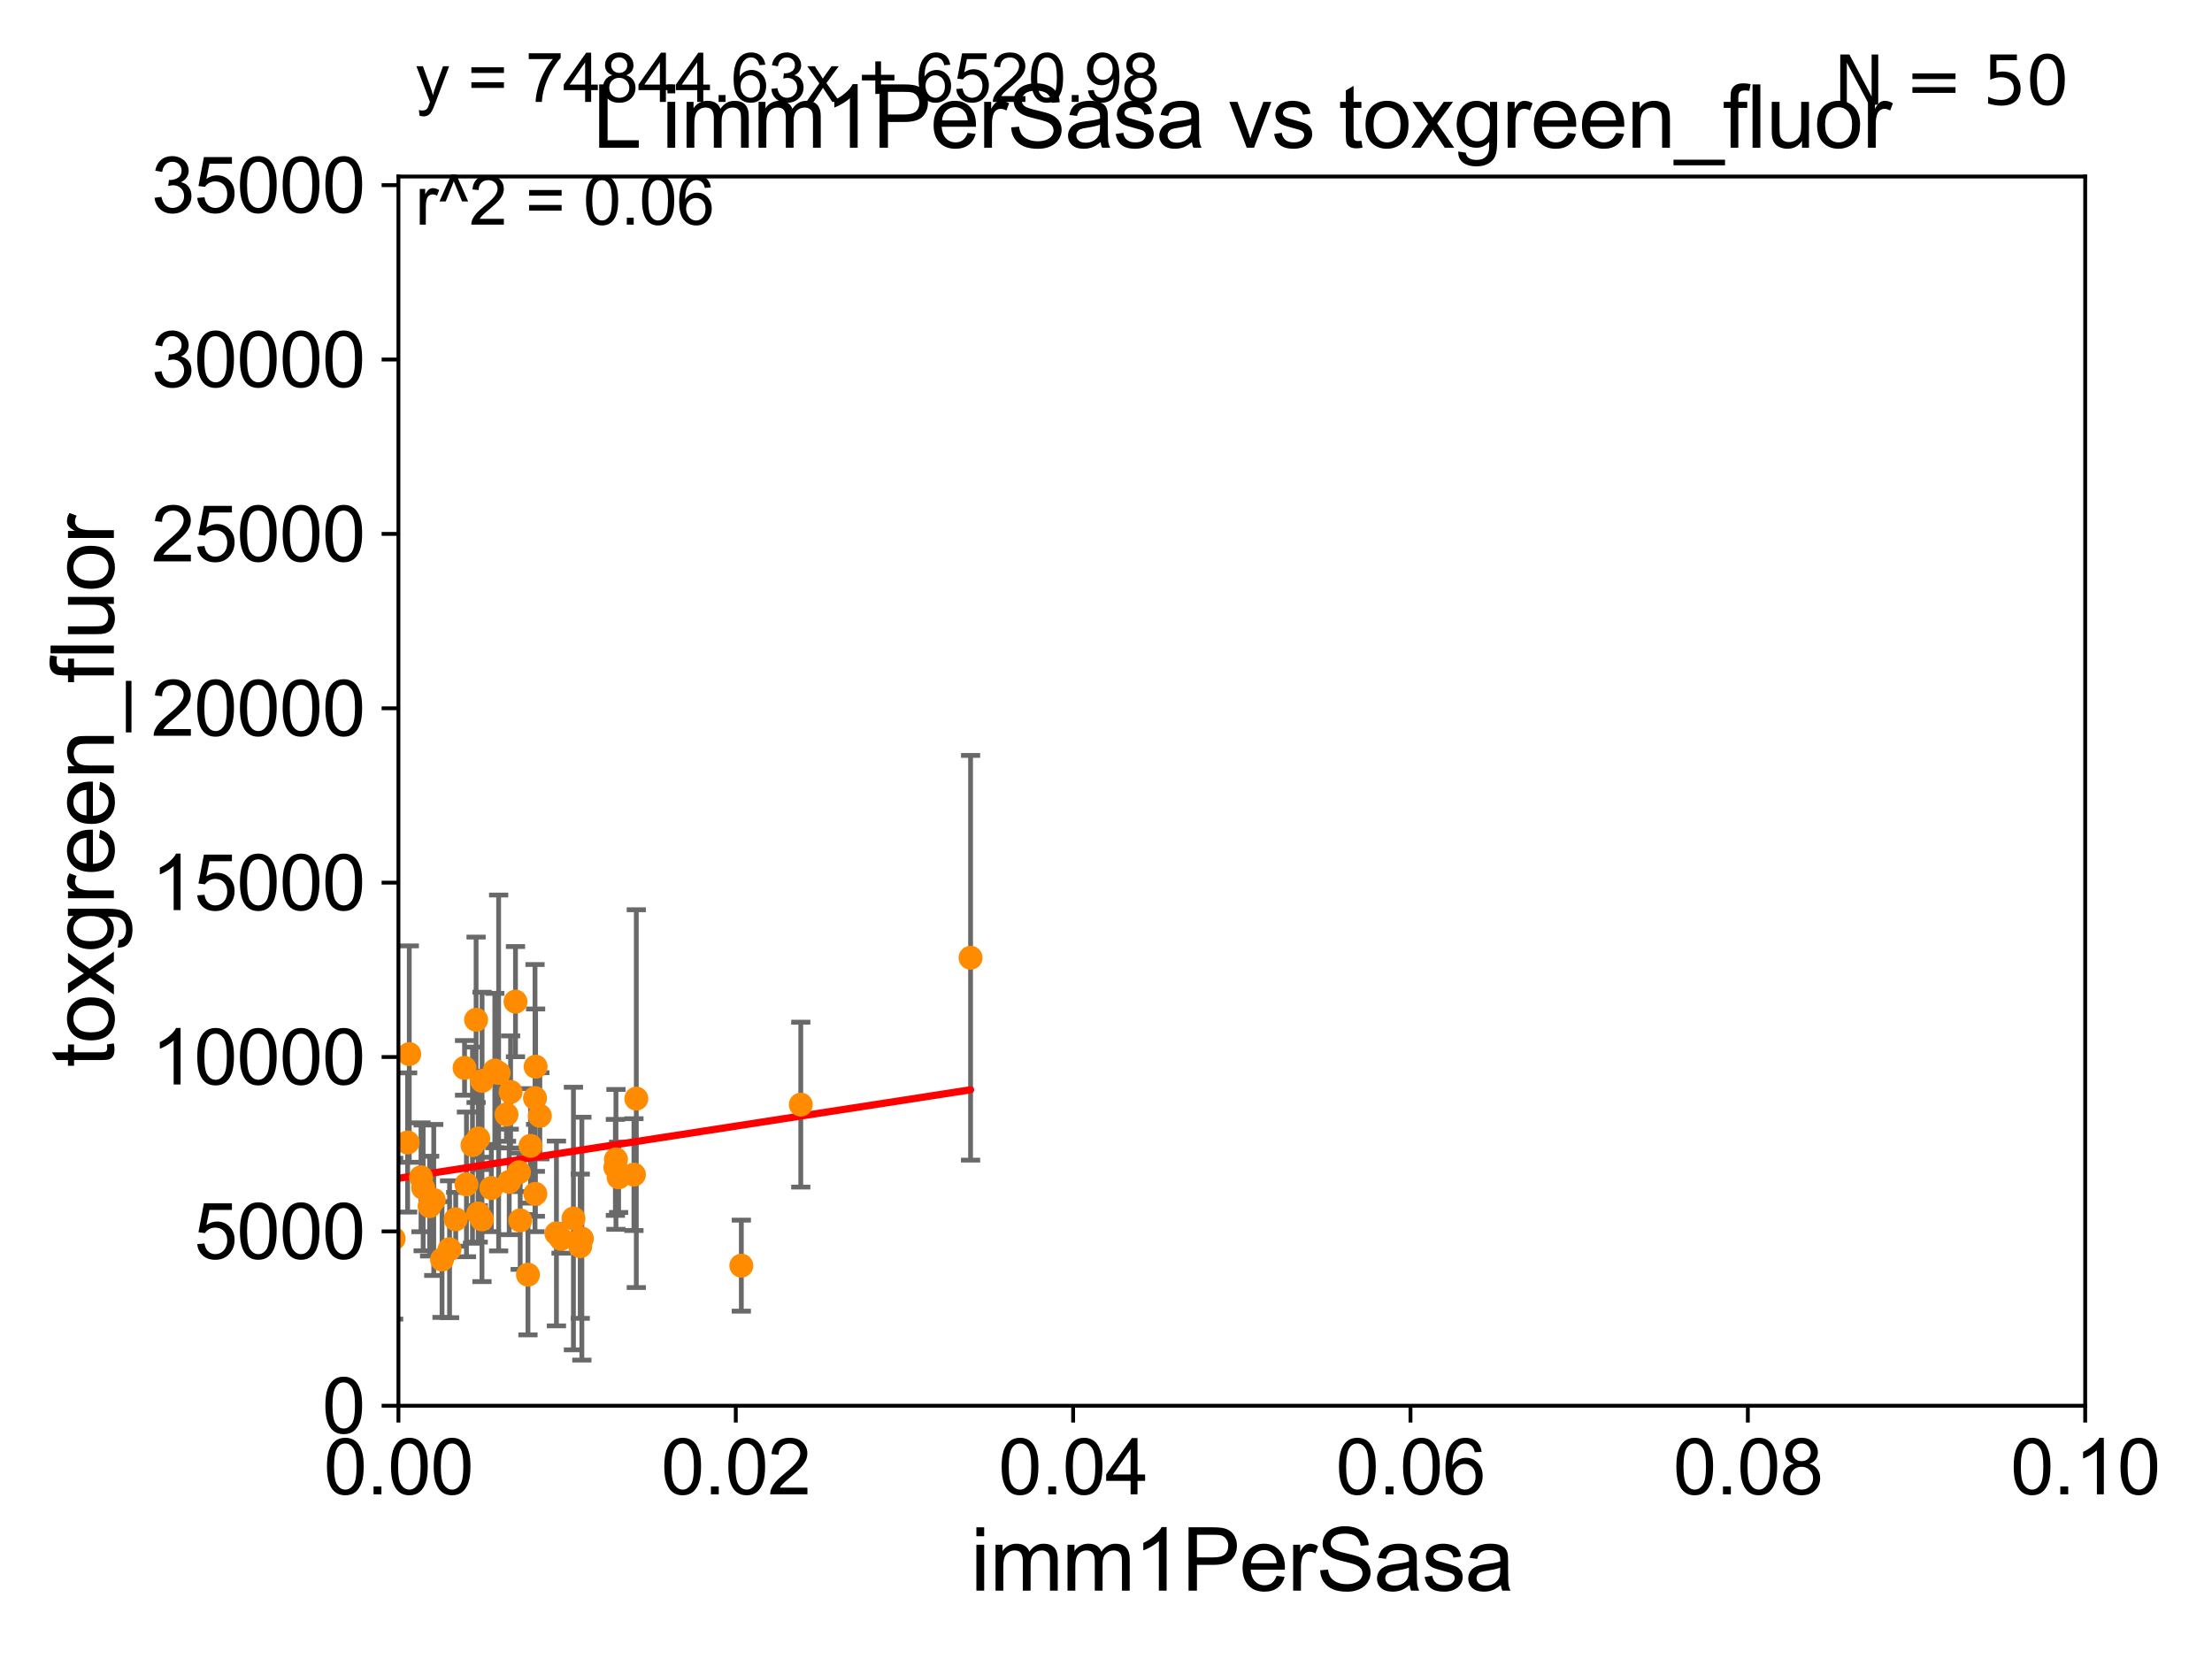 <?xml version="1.0" encoding="utf-8" standalone="no"?>
<!DOCTYPE svg PUBLIC "-//W3C//DTD SVG 1.1//EN"
  "http://www.w3.org/Graphics/SVG/1.1/DTD/svg11.dtd">
<svg xmlns:xlink="http://www.w3.org/1999/xlink" width="460.8pt" height="345.6pt" viewBox="0 0 460.8 345.6" xmlns="http://www.w3.org/2000/svg" version="1.1">
 <defs>
  <style type="text/css">*{stroke-linejoin: round; stroke-linecap: butt}</style>
 </defs>
 <g id="figure_1">
  <g id="patch_1">
   <path d="M 0 345.6 
L 460.8 345.6 
L 460.8 0 
L 0 0 
z
" style="fill: #ffffff"/>
  </g>
  <g id="axes_1">
   <g id="patch_2">
    <path d="M 83 292.84 
L 434.385 292.84 
L 434.385 36.775 
L 83 36.775 
z
" style="fill: #ffffff"/>
   </g>
   <g id="PathCollection_1">
    <defs>
     <path id="m9f32099f4f" d="M 0 1.118 
C 0.297 1.118 0.581 1 0.791 0.791 
C 1 0.581 1.118 0.297 1.118 0 
C 1.118 -0.297 1 -0.581 0.791 -0.791 
C 0.581 -1 0.297 -1.118 0 -1.118 
C -0.297 -1.118 -0.581 -1 -0.791 -0.791 
C -1 -0.581 -1.118 -0.297 -1.118 0 
C -1.118 0.297 -1 0.581 -0.791 0.791 
C -0.581 1 -0.297 1.118 0 1.118 
z
" style="stroke: #ff8c00"/>
    </defs>
    <g clip-path="url(#p715759385a)">
     <use xlink:href="#m9f32099f4f" x="93.652" y="260.235" style="fill: #ff8c00; stroke: #ff8c00"/>
     <use xlink:href="#m9f32099f4f" x="80.745" y="230.683" style="fill: #ff8c00; stroke: #ff8c00"/>
     <use xlink:href="#m9f32099f4f" x="166.817" y="230.111" style="fill: #ff8c00; stroke: #ff8c00"/>
     <use xlink:href="#m9f32099f4f" x="132.059" y="244.695" style="fill: #ff8c00; stroke: #ff8c00"/>
     <use xlink:href="#m9f32099f4f" x="100.404" y="254.027" style="fill: #ff8c00; stroke: #ff8c00"/>
     <use xlink:href="#m9f32099f4f" x="120.875" y="259.608" style="fill: #ff8c00; stroke: #ff8c00"/>
     <use xlink:href="#m9f32099f4f" x="154.431" y="263.658" style="fill: #ff8c00; stroke: #ff8c00"/>
     <use xlink:href="#m9f32099f4f" x="128.87" y="245.252" style="fill: #ff8c00; stroke: #ff8c00"/>
     <use xlink:href="#m9f32099f4f" x="110.517" y="238.707" style="fill: #ff8c00; stroke: #ff8c00"/>
     <use xlink:href="#m9f32099f4f" x="106.367" y="227.469" style="fill: #ff8c00; stroke: #ff8c00"/>
     <use xlink:href="#m9f32099f4f" x="119.458" y="253.843" style="fill: #ff8c00; stroke: #ff8c00"/>
     <use xlink:href="#m9f32099f4f" x="97.171" y="246.729" style="fill: #ff8c00; stroke: #ff8c00"/>
     <use xlink:href="#m9f32099f4f" x="202.188" y="199.519" style="fill: #ff8c00; stroke: #ff8c00"/>
     <use xlink:href="#m9f32099f4f" x="92.085" y="262.381" style="fill: #ff8c00; stroke: #ff8c00"/>
     <use xlink:href="#m9f32099f4f" x="96.776" y="222.462" style="fill: #ff8c00; stroke: #ff8c00"/>
     <use xlink:href="#m9f32099f4f" x="108.366" y="254.221" style="fill: #ff8c00; stroke: #ff8c00"/>
     <use xlink:href="#m9f32099f4f" x="116.881" y="258.081" style="fill: #ff8c00; stroke: #ff8c00"/>
     <use xlink:href="#m9f32099f4f" x="100.427" y="225.169" style="fill: #ff8c00; stroke: #ff8c00"/>
     <use xlink:href="#m9f32099f4f" x="102.349" y="247.494" style="fill: #ff8c00; stroke: #ff8c00"/>
     <use xlink:href="#m9f32099f4f" x="103.08" y="223.011" style="fill: #ff8c00; stroke: #ff8c00"/>
     <use xlink:href="#m9f32099f4f" x="111.453" y="228.754" style="fill: #ff8c00; stroke: #ff8c00"/>
     <use xlink:href="#m9f32099f4f" x="128.313" y="241.519" style="fill: #ff8c00; stroke: #ff8c00"/>
     <use xlink:href="#m9f32099f4f" x="108.108" y="244.201" style="fill: #ff8c00; stroke: #ff8c00"/>
     <use xlink:href="#m9f32099f4f" x="68.875" y="256.906" style="fill: #ff8c00; stroke: #ff8c00"/>
     <use xlink:href="#m9f32099f4f" x="99.181" y="212.437" style="fill: #ff8c00; stroke: #ff8c00"/>
     <use xlink:href="#m9f32099f4f" x="107.385" y="208.655" style="fill: #ff8c00; stroke: #ff8c00"/>
     <use xlink:href="#m9f32099f4f" x="111.576" y="222.208" style="fill: #ff8c00; stroke: #ff8c00"/>
     <use xlink:href="#m9f32099f4f" x="103.876" y="223.517" style="fill: #ff8c00; stroke: #ff8c00"/>
     <use xlink:href="#m9f32099f4f" x="111.524" y="248.698" style="fill: #ff8c00; stroke: #ff8c00"/>
     <use xlink:href="#m9f32099f4f" x="94.933" y="253.998" style="fill: #ff8c00; stroke: #ff8c00"/>
     <use xlink:href="#m9f32099f4f" x="84.916" y="238" style="fill: #ff8c00; stroke: #ff8c00"/>
     <use xlink:href="#m9f32099f4f" x="106.075" y="246.213" style="fill: #ff8c00; stroke: #ff8c00"/>
     <use xlink:href="#m9f32099f4f" x="115.915" y="256.952" style="fill: #ff8c00; stroke: #ff8c00"/>
     <use xlink:href="#m9f32099f4f" x="82.003" y="258.039" style="fill: #ff8c00; stroke: #ff8c00"/>
     <use xlink:href="#m9f32099f4f" x="90.358" y="249.974" style="fill: #ff8c00; stroke: #ff8c00"/>
     <use xlink:href="#m9f32099f4f" x="99.62" y="252.795" style="fill: #ff8c00; stroke: #ff8c00"/>
     <use xlink:href="#m9f32099f4f" x="85.257" y="219.585" style="fill: #ff8c00; stroke: #ff8c00"/>
     <use xlink:href="#m9f32099f4f" x="105.509" y="232.181" style="fill: #ff8c00; stroke: #ff8c00"/>
     <use xlink:href="#m9f32099f4f" x="128.195" y="243.186" style="fill: #ff8c00; stroke: #ff8c00"/>
     <use xlink:href="#m9f32099f4f" x="80.692" y="251.34" style="fill: #ff8c00; stroke: #ff8c00"/>
     <use xlink:href="#m9f32099f4f" x="109.986" y="265.544" style="fill: #ff8c00; stroke: #ff8c00"/>
     <use xlink:href="#m9f32099f4f" x="121.213" y="258.035" style="fill: #ff8c00; stroke: #ff8c00"/>
     <use xlink:href="#m9f32099f4f" x="88.151" y="247.463" style="fill: #ff8c00; stroke: #ff8c00"/>
     <use xlink:href="#m9f32099f4f" x="64.812" y="244.726" style="fill: #ff8c00; stroke: #ff8c00"/>
     <use xlink:href="#m9f32099f4f" x="112.458" y="232.438" style="fill: #ff8c00; stroke: #ff8c00"/>
     <use xlink:href="#m9f32099f4f" x="132.555" y="228.867" style="fill: #ff8c00; stroke: #ff8c00"/>
     <use xlink:href="#m9f32099f4f" x="89.5" y="251.259" style="fill: #ff8c00; stroke: #ff8c00"/>
     <use xlink:href="#m9f32099f4f" x="98.428" y="238.555" style="fill: #ff8c00; stroke: #ff8c00"/>
     <use xlink:href="#m9f32099f4f" x="87.704" y="245.247" style="fill: #ff8c00; stroke: #ff8c00"/>
     <use xlink:href="#m9f32099f4f" x="99.631" y="237.16" style="fill: #ff8c00; stroke: #ff8c00"/>
    </g>
   </g>
   <g id="matplotlib.axis_1">
    <g id="xtick_1">
     <g id="line2d_1">
      <defs>
       <path id="m5c10f89de5" d="M 0 0 
L 0 3.5 
" style="stroke: #000000; stroke-width: 0.8"/>
      </defs>
      <g>
       <use xlink:href="#m5c10f89de5" x="83" y="292.84" style="stroke: #000000; stroke-width: 0.8"/>
      </g>
     </g>
     <g id="text_1">
      <!-- 0.00 -->
      <g transform="translate(67.431 311.293)scale(0.16 -0.16)">
       <defs>
        <path id="ArialMT-30" d="M 266 2259 
Q 266 3072 433 3567 
Q 600 4063 929 4331 
Q 1259 4600 1759 4600 
Q 2128 4600 2406 4451 
Q 2684 4303 2865 4023 
Q 3047 3744 3150 3342 
Q 3253 2941 3253 2259 
Q 3253 1453 3087 958 
Q 2922 463 2592 192 
Q 2263 -78 1759 -78 
Q 1097 -78 719 397 
Q 266 969 266 2259 
z
M 844 2259 
Q 844 1131 1108 757 
Q 1372 384 1759 384 
Q 2147 384 2411 759 
Q 2675 1134 2675 2259 
Q 2675 3391 2411 3762 
Q 2147 4134 1753 4134 
Q 1366 4134 1134 3806 
Q 844 3388 844 2259 
z
" transform="scale(0.016)"/>
        <path id="ArialMT-2e" d="M 581 0 
L 581 641 
L 1222 641 
L 1222 0 
L 581 0 
z
" transform="scale(0.016)"/>
       </defs>
       <use xlink:href="#ArialMT-30"/>
       <use xlink:href="#ArialMT-2e" x="55.615"/>
       <use xlink:href="#ArialMT-30" x="83.398"/>
       <use xlink:href="#ArialMT-30" x="139.014"/>
      </g>
     </g>
    </g>
    <g id="xtick_2">
     <g id="line2d_2">
      <g>
       <use xlink:href="#m5c10f89de5" x="153.277" y="292.84" style="stroke: #000000; stroke-width: 0.8"/>
      </g>
     </g>
     <g id="text_2">
      <!-- 0.02 -->
      <g transform="translate(137.708 311.293)scale(0.16 -0.16)">
       <defs>
        <path id="ArialMT-32" d="M 3222 541 
L 3222 0 
L 194 0 
Q 188 203 259 391 
Q 375 700 629 1000 
Q 884 1300 1366 1694 
Q 2113 2306 2375 2664 
Q 2638 3022 2638 3341 
Q 2638 3675 2398 3904 
Q 2159 4134 1775 4134 
Q 1369 4134 1125 3890 
Q 881 3647 878 3216 
L 300 3275 
Q 359 3922 746 4261 
Q 1134 4600 1788 4600 
Q 2447 4600 2831 4234 
Q 3216 3869 3216 3328 
Q 3216 3053 3103 2787 
Q 2991 2522 2730 2228 
Q 2469 1934 1863 1422 
Q 1356 997 1212 845 
Q 1069 694 975 541 
L 3222 541 
z
" transform="scale(0.016)"/>
       </defs>
       <use xlink:href="#ArialMT-30"/>
       <use xlink:href="#ArialMT-2e" x="55.615"/>
       <use xlink:href="#ArialMT-30" x="83.398"/>
       <use xlink:href="#ArialMT-32" x="139.014"/>
      </g>
     </g>
    </g>
    <g id="xtick_3">
     <g id="line2d_3">
      <g>
       <use xlink:href="#m5c10f89de5" x="223.554" y="292.84" style="stroke: #000000; stroke-width: 0.8"/>
      </g>
     </g>
     <g id="text_3">
      <!-- 0.04 -->
      <g transform="translate(207.985 311.293)scale(0.16 -0.16)">
       <defs>
        <path id="ArialMT-34" d="M 2069 0 
L 2069 1097 
L 81 1097 
L 81 1613 
L 2172 4581 
L 2631 4581 
L 2631 1613 
L 3250 1613 
L 3250 1097 
L 2631 1097 
L 2631 0 
L 2069 0 
z
M 2069 1613 
L 2069 3678 
L 634 1613 
L 2069 1613 
z
" transform="scale(0.016)"/>
       </defs>
       <use xlink:href="#ArialMT-30"/>
       <use xlink:href="#ArialMT-2e" x="55.615"/>
       <use xlink:href="#ArialMT-30" x="83.398"/>
       <use xlink:href="#ArialMT-34" x="139.014"/>
      </g>
     </g>
    </g>
    <g id="xtick_4">
     <g id="line2d_4">
      <g>
       <use xlink:href="#m5c10f89de5" x="293.831" y="292.84" style="stroke: #000000; stroke-width: 0.8"/>
      </g>
     </g>
     <g id="text_4">
      <!-- 0.06 -->
      <g transform="translate(278.262 311.293)scale(0.16 -0.16)">
       <defs>
        <path id="ArialMT-36" d="M 3184 3459 
L 2625 3416 
Q 2550 3747 2413 3897 
Q 2184 4138 1850 4138 
Q 1581 4138 1378 3988 
Q 1113 3794 959 3422 
Q 806 3050 800 2363 
Q 1003 2672 1297 2822 
Q 1591 2972 1913 2972 
Q 2475 2972 2870 2558 
Q 3266 2144 3266 1488 
Q 3266 1056 3080 686 
Q 2894 316 2569 119 
Q 2244 -78 1831 -78 
Q 1128 -78 684 439 
Q 241 956 241 2144 
Q 241 3472 731 4075 
Q 1159 4600 1884 4600 
Q 2425 4600 2770 4297 
Q 3116 3994 3184 3459 
z
M 888 1484 
Q 888 1194 1011 928 
Q 1134 663 1356 523 
Q 1578 384 1822 384 
Q 2178 384 2434 671 
Q 2691 959 2691 1453 
Q 2691 1928 2437 2201 
Q 2184 2475 1800 2475 
Q 1419 2475 1153 2201 
Q 888 1928 888 1484 
z
" transform="scale(0.016)"/>
       </defs>
       <use xlink:href="#ArialMT-30"/>
       <use xlink:href="#ArialMT-2e" x="55.615"/>
       <use xlink:href="#ArialMT-30" x="83.398"/>
       <use xlink:href="#ArialMT-36" x="139.014"/>
      </g>
     </g>
    </g>
    <g id="xtick_5">
     <g id="line2d_5">
      <g>
       <use xlink:href="#m5c10f89de5" x="364.108" y="292.84" style="stroke: #000000; stroke-width: 0.8"/>
      </g>
     </g>
     <g id="text_5">
      <!-- 0.08 -->
      <g transform="translate(348.539 311.293)scale(0.16 -0.16)">
       <defs>
        <path id="ArialMT-38" d="M 1131 2484 
Q 781 2613 612 2850 
Q 444 3088 444 3419 
Q 444 3919 803 4259 
Q 1163 4600 1759 4600 
Q 2359 4600 2725 4251 
Q 3091 3903 3091 3403 
Q 3091 3084 2923 2848 
Q 2756 2613 2416 2484 
Q 2838 2347 3058 2040 
Q 3278 1734 3278 1309 
Q 3278 722 2862 322 
Q 2447 -78 1769 -78 
Q 1091 -78 675 323 
Q 259 725 259 1325 
Q 259 1772 486 2073 
Q 713 2375 1131 2484 
z
M 1019 3438 
Q 1019 3113 1228 2906 
Q 1438 2700 1772 2700 
Q 2097 2700 2305 2904 
Q 2513 3109 2513 3406 
Q 2513 3716 2298 3927 
Q 2084 4138 1766 4138 
Q 1444 4138 1231 3931 
Q 1019 3725 1019 3438 
z
M 838 1322 
Q 838 1081 952 856 
Q 1066 631 1291 507 
Q 1516 384 1775 384 
Q 2178 384 2440 643 
Q 2703 903 2703 1303 
Q 2703 1709 2433 1975 
Q 2163 2241 1756 2241 
Q 1359 2241 1098 1978 
Q 838 1716 838 1322 
z
" transform="scale(0.016)"/>
       </defs>
       <use xlink:href="#ArialMT-30"/>
       <use xlink:href="#ArialMT-2e" x="55.615"/>
       <use xlink:href="#ArialMT-30" x="83.398"/>
       <use xlink:href="#ArialMT-38" x="139.014"/>
      </g>
     </g>
    </g>
    <g id="xtick_6">
     <g id="line2d_6">
      <g>
       <use xlink:href="#m5c10f89de5" x="434.385" y="292.84" style="stroke: #000000; stroke-width: 0.8"/>
      </g>
     </g>
     <g id="text_6">
      <!-- 0.10 -->
      <g transform="translate(418.816 311.293)scale(0.16 -0.16)">
       <defs>
        <path id="ArialMT-31" d="M 2384 0 
L 1822 0 
L 1822 3584 
Q 1619 3391 1289 3197 
Q 959 3003 697 2906 
L 697 3450 
Q 1169 3672 1522 3987 
Q 1875 4303 2022 4600 
L 2384 4600 
L 2384 0 
z
" transform="scale(0.016)"/>
       </defs>
       <use xlink:href="#ArialMT-30"/>
       <use xlink:href="#ArialMT-2e" x="55.615"/>
       <use xlink:href="#ArialMT-31" x="83.398"/>
       <use xlink:href="#ArialMT-30" x="139.014"/>
      </g>
     </g>
    </g>
    <g id="text_7">
     <!-- imm1PerSasa -->
     <g transform="translate(202.177 331.357)scale(0.18 -0.18)">
      <defs>
       <path id="ArialMT-69" d="M 425 3934 
L 425 4581 
L 988 4581 
L 988 3934 
L 425 3934 
z
M 425 0 
L 425 3319 
L 988 3319 
L 988 0 
L 425 0 
z
" transform="scale(0.016)"/>
       <path id="ArialMT-6d" d="M 422 0 
L 422 3319 
L 925 3319 
L 925 2853 
Q 1081 3097 1340 3245 
Q 1600 3394 1931 3394 
Q 2300 3394 2536 3241 
Q 2772 3088 2869 2813 
Q 3263 3394 3894 3394 
Q 4388 3394 4653 3120 
Q 4919 2847 4919 2278 
L 4919 0 
L 4359 0 
L 4359 2091 
Q 4359 2428 4304 2576 
Q 4250 2725 4106 2815 
Q 3963 2906 3769 2906 
Q 3419 2906 3187 2673 
Q 2956 2441 2956 1928 
L 2956 0 
L 2394 0 
L 2394 2156 
Q 2394 2531 2256 2718 
Q 2119 2906 1806 2906 
Q 1569 2906 1367 2781 
Q 1166 2656 1075 2415 
Q 984 2175 984 1722 
L 984 0 
L 422 0 
z
" transform="scale(0.016)"/>
       <path id="ArialMT-50" d="M 494 0 
L 494 4581 
L 2222 4581 
Q 2678 4581 2919 4538 
Q 3256 4481 3484 4323 
Q 3713 4166 3852 3881 
Q 3991 3597 3991 3256 
Q 3991 2672 3619 2267 
Q 3247 1863 2275 1863 
L 1100 1863 
L 1100 0 
L 494 0 
z
M 1100 2403 
L 2284 2403 
Q 2872 2403 3119 2622 
Q 3366 2841 3366 3238 
Q 3366 3525 3220 3729 
Q 3075 3934 2838 4000 
Q 2684 4041 2272 4041 
L 1100 4041 
L 1100 2403 
z
" transform="scale(0.016)"/>
       <path id="ArialMT-65" d="M 2694 1069 
L 3275 997 
Q 3138 488 2766 206 
Q 2394 -75 1816 -75 
Q 1088 -75 661 373 
Q 234 822 234 1631 
Q 234 2469 665 2931 
Q 1097 3394 1784 3394 
Q 2450 3394 2872 2941 
Q 3294 2488 3294 1666 
Q 3294 1616 3291 1516 
L 816 1516 
Q 847 969 1125 678 
Q 1403 388 1819 388 
Q 2128 388 2347 550 
Q 2566 713 2694 1069 
z
M 847 1978 
L 2700 1978 
Q 2663 2397 2488 2606 
Q 2219 2931 1791 2931 
Q 1403 2931 1139 2672 
Q 875 2413 847 1978 
z
" transform="scale(0.016)"/>
       <path id="ArialMT-72" d="M 416 0 
L 416 3319 
L 922 3319 
L 922 2816 
Q 1116 3169 1280 3281 
Q 1444 3394 1641 3394 
Q 1925 3394 2219 3213 
L 2025 2691 
Q 1819 2813 1613 2813 
Q 1428 2813 1281 2702 
Q 1134 2591 1072 2394 
Q 978 2094 978 1738 
L 978 0 
L 416 0 
z
" transform="scale(0.016)"/>
       <path id="ArialMT-53" d="M 288 1472 
L 859 1522 
Q 900 1178 1048 958 
Q 1197 738 1509 602 
Q 1822 466 2213 466 
Q 2559 466 2825 569 
Q 3091 672 3220 851 
Q 3350 1031 3350 1244 
Q 3350 1459 3225 1620 
Q 3100 1781 2813 1891 
Q 2628 1963 1997 2114 
Q 1366 2266 1113 2400 
Q 784 2572 623 2826 
Q 463 3081 463 3397 
Q 463 3744 659 4045 
Q 856 4347 1234 4503 
Q 1613 4659 2075 4659 
Q 2584 4659 2973 4495 
Q 3363 4331 3572 4012 
Q 3781 3694 3797 3291 
L 3216 3247 
Q 3169 3681 2898 3903 
Q 2628 4125 2100 4125 
Q 1550 4125 1298 3923 
Q 1047 3722 1047 3438 
Q 1047 3191 1225 3031 
Q 1400 2872 2139 2705 
Q 2878 2538 3153 2413 
Q 3553 2228 3743 1945 
Q 3934 1663 3934 1294 
Q 3934 928 3725 604 
Q 3516 281 3123 101 
Q 2731 -78 2241 -78 
Q 1619 -78 1198 103 
Q 778 284 539 648 
Q 300 1013 288 1472 
z
" transform="scale(0.016)"/>
       <path id="ArialMT-61" d="M 2588 409 
Q 2275 144 1986 34 
Q 1697 -75 1366 -75 
Q 819 -75 525 192 
Q 231 459 231 875 
Q 231 1119 342 1320 
Q 453 1522 633 1644 
Q 813 1766 1038 1828 
Q 1203 1872 1538 1913 
Q 2219 1994 2541 2106 
Q 2544 2222 2544 2253 
Q 2544 2597 2384 2738 
Q 2169 2928 1744 2928 
Q 1347 2928 1158 2789 
Q 969 2650 878 2297 
L 328 2372 
Q 403 2725 575 2942 
Q 747 3159 1072 3276 
Q 1397 3394 1825 3394 
Q 2250 3394 2515 3294 
Q 2781 3194 2906 3042 
Q 3031 2891 3081 2659 
Q 3109 2516 3109 2141 
L 3109 1391 
Q 3109 606 3145 398 
Q 3181 191 3288 0 
L 2700 0 
Q 2613 175 2588 409 
z
M 2541 1666 
Q 2234 1541 1622 1453 
Q 1275 1403 1131 1340 
Q 988 1278 909 1158 
Q 831 1038 831 891 
Q 831 666 1001 516 
Q 1172 366 1500 366 
Q 1825 366 2078 508 
Q 2331 650 2450 897 
Q 2541 1088 2541 1459 
L 2541 1666 
z
" transform="scale(0.016)"/>
       <path id="ArialMT-73" d="M 197 991 
L 753 1078 
Q 800 744 1014 566 
Q 1228 388 1613 388 
Q 2000 388 2187 545 
Q 2375 703 2375 916 
Q 2375 1106 2209 1216 
Q 2094 1291 1634 1406 
Q 1016 1563 777 1677 
Q 538 1791 414 1992 
Q 291 2194 291 2438 
Q 291 2659 392 2848 
Q 494 3038 669 3163 
Q 800 3259 1026 3326 
Q 1253 3394 1513 3394 
Q 1903 3394 2198 3281 
Q 2494 3169 2634 2976 
Q 2775 2784 2828 2463 
L 2278 2388 
Q 2241 2644 2061 2787 
Q 1881 2931 1553 2931 
Q 1166 2931 1000 2803 
Q 834 2675 834 2503 
Q 834 2394 903 2306 
Q 972 2216 1119 2156 
Q 1203 2125 1616 2013 
Q 2213 1853 2448 1751 
Q 2684 1650 2818 1456 
Q 2953 1263 2953 975 
Q 2953 694 2789 445 
Q 2625 197 2315 61 
Q 2006 -75 1616 -75 
Q 969 -75 630 194 
Q 291 463 197 991 
z
" transform="scale(0.016)"/>
      </defs>
      <use xlink:href="#ArialMT-69"/>
      <use xlink:href="#ArialMT-6d" x="22.217"/>
      <use xlink:href="#ArialMT-6d" x="105.518"/>
      <use xlink:href="#ArialMT-31" x="188.818"/>
      <use xlink:href="#ArialMT-50" x="244.434"/>
      <use xlink:href="#ArialMT-65" x="311.133"/>
      <use xlink:href="#ArialMT-72" x="366.748"/>
      <use xlink:href="#ArialMT-53" x="400.049"/>
      <use xlink:href="#ArialMT-61" x="466.748"/>
      <use xlink:href="#ArialMT-73" x="522.363"/>
      <use xlink:href="#ArialMT-61" x="572.363"/>
     </g>
    </g>
   </g>
   <g id="matplotlib.axis_2">
    <g id="ytick_1">
     <g id="line2d_7">
      <defs>
       <path id="m9cb1afd1fc" d="M 0 0 
L -3.5 0 
" style="stroke: #000000; stroke-width: 0.8"/>
      </defs>
      <g>
       <use xlink:href="#m9cb1afd1fc" x="83" y="292.84" style="stroke: #000000; stroke-width: 0.8"/>
      </g>
     </g>
     <g id="text_8">
      <!-- 0 -->
      <g transform="translate(67.103 298.566)scale(0.16 -0.16)">
       <use xlink:href="#ArialMT-30"/>
      </g>
     </g>
    </g>
    <g id="ytick_2">
     <g id="line2d_8">
      <g>
       <use xlink:href="#m9cb1afd1fc" x="83" y="256.516" style="stroke: #000000; stroke-width: 0.8"/>
      </g>
     </g>
     <g id="text_9">
      <!-- 5000 -->
      <g transform="translate(40.41 262.242)scale(0.16 -0.16)">
       <defs>
        <path id="ArialMT-35" d="M 266 1200 
L 856 1250 
Q 922 819 1161 601 
Q 1400 384 1738 384 
Q 2144 384 2425 690 
Q 2706 997 2706 1503 
Q 2706 1984 2436 2262 
Q 2166 2541 1728 2541 
Q 1456 2541 1237 2417 
Q 1019 2294 894 2097 
L 366 2166 
L 809 4519 
L 3088 4519 
L 3088 3981 
L 1259 3981 
L 1013 2750 
Q 1425 3038 1878 3038 
Q 2478 3038 2890 2622 
Q 3303 2206 3303 1553 
Q 3303 931 2941 478 
Q 2500 -78 1738 -78 
Q 1113 -78 717 272 
Q 322 622 266 1200 
z
" transform="scale(0.016)"/>
       </defs>
       <use xlink:href="#ArialMT-35"/>
       <use xlink:href="#ArialMT-30" x="55.615"/>
       <use xlink:href="#ArialMT-30" x="111.23"/>
       <use xlink:href="#ArialMT-30" x="166.846"/>
      </g>
     </g>
    </g>
    <g id="ytick_3">
     <g id="line2d_9">
      <g>
       <use xlink:href="#m9cb1afd1fc" x="83" y="220.192" style="stroke: #000000; stroke-width: 0.8"/>
      </g>
     </g>
     <g id="text_10">
      <!-- 10000 -->
      <g transform="translate(31.512 225.918)scale(0.16 -0.16)">
       <use xlink:href="#ArialMT-31"/>
       <use xlink:href="#ArialMT-30" x="55.615"/>
       <use xlink:href="#ArialMT-30" x="111.23"/>
       <use xlink:href="#ArialMT-30" x="166.846"/>
       <use xlink:href="#ArialMT-30" x="222.461"/>
      </g>
     </g>
    </g>
    <g id="ytick_4">
     <g id="line2d_10">
      <g>
       <use xlink:href="#m9cb1afd1fc" x="83" y="183.867" style="stroke: #000000; stroke-width: 0.8"/>
      </g>
     </g>
     <g id="text_11">
      <!-- 15000 -->
      <g transform="translate(31.512 189.594)scale(0.16 -0.16)">
       <use xlink:href="#ArialMT-31"/>
       <use xlink:href="#ArialMT-35" x="55.615"/>
       <use xlink:href="#ArialMT-30" x="111.23"/>
       <use xlink:href="#ArialMT-30" x="166.846"/>
       <use xlink:href="#ArialMT-30" x="222.461"/>
      </g>
     </g>
    </g>
    <g id="ytick_5">
     <g id="line2d_11">
      <g>
       <use xlink:href="#m9cb1afd1fc" x="83" y="147.543" style="stroke: #000000; stroke-width: 0.8"/>
      </g>
     </g>
     <g id="text_12">
      <!-- 20000 -->
      <g transform="translate(31.512 153.27)scale(0.16 -0.16)">
       <use xlink:href="#ArialMT-32"/>
       <use xlink:href="#ArialMT-30" x="55.615"/>
       <use xlink:href="#ArialMT-30" x="111.23"/>
       <use xlink:href="#ArialMT-30" x="166.846"/>
       <use xlink:href="#ArialMT-30" x="222.461"/>
      </g>
     </g>
    </g>
    <g id="ytick_6">
     <g id="line2d_12">
      <g>
       <use xlink:href="#m9cb1afd1fc" x="83" y="111.219" style="stroke: #000000; stroke-width: 0.8"/>
      </g>
     </g>
     <g id="text_13">
      <!-- 25000 -->
      <g transform="translate(31.512 116.945)scale(0.16 -0.16)">
       <use xlink:href="#ArialMT-32"/>
       <use xlink:href="#ArialMT-35" x="55.615"/>
       <use xlink:href="#ArialMT-30" x="111.23"/>
       <use xlink:href="#ArialMT-30" x="166.846"/>
       <use xlink:href="#ArialMT-30" x="222.461"/>
      </g>
     </g>
    </g>
    <g id="ytick_7">
     <g id="line2d_13">
      <g>
       <use xlink:href="#m9cb1afd1fc" x="83" y="74.895" style="stroke: #000000; stroke-width: 0.8"/>
      </g>
     </g>
     <g id="text_14">
      <!-- 30000 -->
      <g transform="translate(31.512 80.621)scale(0.16 -0.16)">
       <defs>
        <path id="ArialMT-33" d="M 269 1209 
L 831 1284 
Q 928 806 1161 595 
Q 1394 384 1728 384 
Q 2125 384 2398 659 
Q 2672 934 2672 1341 
Q 2672 1728 2419 1979 
Q 2166 2231 1775 2231 
Q 1616 2231 1378 2169 
L 1441 2663 
Q 1497 2656 1531 2656 
Q 1891 2656 2178 2843 
Q 2466 3031 2466 3422 
Q 2466 3731 2256 3934 
Q 2047 4138 1716 4138 
Q 1388 4138 1169 3931 
Q 950 3725 888 3313 
L 325 3413 
Q 428 3978 793 4289 
Q 1159 4600 1703 4600 
Q 2078 4600 2393 4439 
Q 2709 4278 2876 4000 
Q 3044 3722 3044 3409 
Q 3044 3113 2884 2869 
Q 2725 2625 2413 2481 
Q 2819 2388 3044 2092 
Q 3269 1797 3269 1353 
Q 3269 753 2831 336 
Q 2394 -81 1725 -81 
Q 1122 -81 723 278 
Q 325 638 269 1209 
z
" transform="scale(0.016)"/>
       </defs>
       <use xlink:href="#ArialMT-33"/>
       <use xlink:href="#ArialMT-30" x="55.615"/>
       <use xlink:href="#ArialMT-30" x="111.23"/>
       <use xlink:href="#ArialMT-30" x="166.846"/>
       <use xlink:href="#ArialMT-30" x="222.461"/>
      </g>
     </g>
    </g>
    <g id="ytick_8">
     <g id="line2d_14">
      <g>
       <use xlink:href="#m9cb1afd1fc" x="83" y="38.571" style="stroke: #000000; stroke-width: 0.8"/>
      </g>
     </g>
     <g id="text_15">
      <!-- 35000 -->
      <g transform="translate(31.512 44.297)scale(0.16 -0.16)">
       <use xlink:href="#ArialMT-33"/>
       <use xlink:href="#ArialMT-35" x="55.615"/>
       <use xlink:href="#ArialMT-30" x="111.23"/>
       <use xlink:href="#ArialMT-30" x="166.846"/>
       <use xlink:href="#ArialMT-30" x="222.461"/>
      </g>
     </g>
    </g>
    <g id="text_16">
     <!-- toxgreen_fluor -->
     <g transform="translate(23.724 222.34)rotate(-90)scale(0.18 -0.18)">
      <defs>
       <path id="ArialMT-74" d="M 1650 503 
L 1731 6 
Q 1494 -44 1306 -44 
Q 1000 -44 831 53 
Q 663 150 594 308 
Q 525 466 525 972 
L 525 2881 
L 113 2881 
L 113 3319 
L 525 3319 
L 525 4141 
L 1084 4478 
L 1084 3319 
L 1650 3319 
L 1650 2881 
L 1084 2881 
L 1084 941 
Q 1084 700 1114 631 
Q 1144 563 1211 522 
Q 1278 481 1403 481 
Q 1497 481 1650 503 
z
" transform="scale(0.016)"/>
       <path id="ArialMT-6f" d="M 213 1659 
Q 213 2581 725 3025 
Q 1153 3394 1769 3394 
Q 2453 3394 2887 2945 
Q 3322 2497 3322 1706 
Q 3322 1066 3130 698 
Q 2938 331 2570 128 
Q 2203 -75 1769 -75 
Q 1072 -75 642 372 
Q 213 819 213 1659 
z
M 791 1659 
Q 791 1022 1069 705 
Q 1347 388 1769 388 
Q 2188 388 2466 706 
Q 2744 1025 2744 1678 
Q 2744 2294 2464 2611 
Q 2184 2928 1769 2928 
Q 1347 2928 1069 2612 
Q 791 2297 791 1659 
z
" transform="scale(0.016)"/>
       <path id="ArialMT-78" d="M 47 0 
L 1259 1725 
L 138 3319 
L 841 3319 
L 1350 2541 
Q 1494 2319 1581 2169 
Q 1719 2375 1834 2534 
L 2394 3319 
L 3066 3319 
L 1919 1756 
L 3153 0 
L 2463 0 
L 1781 1031 
L 1600 1309 
L 728 0 
L 47 0 
z
" transform="scale(0.016)"/>
       <path id="ArialMT-67" d="M 319 -275 
L 866 -356 
Q 900 -609 1056 -725 
Q 1266 -881 1628 -881 
Q 2019 -881 2231 -725 
Q 2444 -569 2519 -288 
Q 2563 -116 2559 434 
Q 2191 0 1641 0 
Q 956 0 581 494 
Q 206 988 206 1678 
Q 206 2153 378 2554 
Q 550 2956 876 3175 
Q 1203 3394 1644 3394 
Q 2231 3394 2613 2919 
L 2613 3319 
L 3131 3319 
L 3131 450 
Q 3131 -325 2973 -648 
Q 2816 -972 2473 -1159 
Q 2131 -1347 1631 -1347 
Q 1038 -1347 672 -1080 
Q 306 -813 319 -275 
z
M 784 1719 
Q 784 1066 1043 766 
Q 1303 466 1694 466 
Q 2081 466 2343 764 
Q 2606 1063 2606 1700 
Q 2606 2309 2336 2618 
Q 2066 2928 1684 2928 
Q 1309 2928 1046 2623 
Q 784 2319 784 1719 
z
" transform="scale(0.016)"/>
       <path id="ArialMT-6e" d="M 422 0 
L 422 3319 
L 928 3319 
L 928 2847 
Q 1294 3394 1984 3394 
Q 2284 3394 2536 3286 
Q 2788 3178 2913 3003 
Q 3038 2828 3088 2588 
Q 3119 2431 3119 2041 
L 3119 0 
L 2556 0 
L 2556 2019 
Q 2556 2363 2490 2533 
Q 2425 2703 2258 2804 
Q 2091 2906 1866 2906 
Q 1506 2906 1245 2678 
Q 984 2450 984 1813 
L 984 0 
L 422 0 
z
" transform="scale(0.016)"/>
       <path id="ArialMT-5f" d="M -97 -1272 
L -97 -866 
L 3631 -866 
L 3631 -1272 
L -97 -1272 
z
" transform="scale(0.016)"/>
       <path id="ArialMT-66" d="M 556 0 
L 556 2881 
L 59 2881 
L 59 3319 
L 556 3319 
L 556 3672 
Q 556 4006 616 4169 
Q 697 4388 901 4523 
Q 1106 4659 1475 4659 
Q 1713 4659 2000 4603 
L 1916 4113 
Q 1741 4144 1584 4144 
Q 1328 4144 1222 4034 
Q 1116 3925 1116 3625 
L 1116 3319 
L 1763 3319 
L 1763 2881 
L 1116 2881 
L 1116 0 
L 556 0 
z
" transform="scale(0.016)"/>
       <path id="ArialMT-6c" d="M 409 0 
L 409 4581 
L 972 4581 
L 972 0 
L 409 0 
z
" transform="scale(0.016)"/>
       <path id="ArialMT-75" d="M 2597 0 
L 2597 488 
Q 2209 -75 1544 -75 
Q 1250 -75 995 37 
Q 741 150 617 320 
Q 494 491 444 738 
Q 409 903 409 1263 
L 409 3319 
L 972 3319 
L 972 1478 
Q 972 1038 1006 884 
Q 1059 663 1231 536 
Q 1403 409 1656 409 
Q 1909 409 2131 539 
Q 2353 669 2445 892 
Q 2538 1116 2538 1541 
L 2538 3319 
L 3100 3319 
L 3100 0 
L 2597 0 
z
" transform="scale(0.016)"/>
      </defs>
      <use xlink:href="#ArialMT-74"/>
      <use xlink:href="#ArialMT-6f" x="27.783"/>
      <use xlink:href="#ArialMT-78" x="83.398"/>
      <use xlink:href="#ArialMT-67" x="133.398"/>
      <use xlink:href="#ArialMT-72" x="189.014"/>
      <use xlink:href="#ArialMT-65" x="222.314"/>
      <use xlink:href="#ArialMT-65" x="277.93"/>
      <use xlink:href="#ArialMT-6e" x="333.545"/>
      <use xlink:href="#ArialMT-5f" x="389.16"/>
      <use xlink:href="#ArialMT-66" x="444.775"/>
      <use xlink:href="#ArialMT-6c" x="472.559"/>
      <use xlink:href="#ArialMT-75" x="494.775"/>
      <use xlink:href="#ArialMT-6f" x="550.391"/>
      <use xlink:href="#ArialMT-72" x="606.006"/>
     </g>
    </g>
   </g>
   <g id="LineCollection_1">
    <path d="M 93.652 274.491 
L 93.652 245.979 
" clip-path="url(#p715759385a)" style="fill: none; stroke: #696969"/>
    <path d="M 80.745 237.276 
L 80.745 224.09 
" clip-path="url(#p715759385a)" style="fill: none; stroke: #696969"/>
    <path d="M 166.817 247.286 
L 166.817 212.937 
" clip-path="url(#p715759385a)" style="fill: none; stroke: #696969"/>
    <path d="M 132.059 256.341 
L 132.059 233.048 
" clip-path="url(#p715759385a)" style="fill: none; stroke: #696969"/>
    <path d="M 100.404 266.983 
L 100.404 241.07 
" clip-path="url(#p715759385a)" style="fill: none; stroke: #696969"/>
    <path d="M 120.875 274.629 
L 120.875 244.588 
" clip-path="url(#p715759385a)" style="fill: none; stroke: #696969"/>
    <path d="M 154.431 273.139 
L 154.431 254.176 
" clip-path="url(#p715759385a)" style="fill: none; stroke: #696969"/>
    <path d="M 128.87 252.571 
L 128.87 237.932 
" clip-path="url(#p715759385a)" style="fill: none; stroke: #696969"/>
    <path d="M 110.517 250.635 
L 110.517 226.78 
" clip-path="url(#p715759385a)" style="fill: none; stroke: #696969"/>
    <path d="M 106.367 239.139 
L 106.367 215.799 
" clip-path="url(#p715759385a)" style="fill: none; stroke: #696969"/>
    <path d="M 119.458 281.193 
L 119.458 226.493 
" clip-path="url(#p715759385a)" style="fill: none; stroke: #696969"/>
    <path d="M 97.171 261.8 
L 97.171 231.658 
" clip-path="url(#p715759385a)" style="fill: none; stroke: #696969"/>
    <path d="M 202.188 241.67 
L 202.188 157.368 
" clip-path="url(#p715759385a)" style="fill: none; stroke: #696969"/>
    <path d="M 92.085 274.44 
L 92.085 250.322 
" clip-path="url(#p715759385a)" style="fill: none; stroke: #696969"/>
    <path d="M 96.776 228.153 
L 96.776 216.77 
" clip-path="url(#p715759385a)" style="fill: none; stroke: #696969"/>
    <path d="M 108.366 264.43 
L 108.366 244.011 
" clip-path="url(#p715759385a)" style="fill: none; stroke: #696969"/>
    <path d="M 116.881 261.055 
L 116.881 255.107 
" clip-path="url(#p715759385a)" style="fill: none; stroke: #696969"/>
    <path d="M 100.427 243.634 
L 100.427 206.704 
" clip-path="url(#p715759385a)" style="fill: none; stroke: #696969"/>
    <path d="M 102.349 256.575 
L 102.349 238.412 
" clip-path="url(#p715759385a)" style="fill: none; stroke: #696969"/>
    <path d="M 103.08 239.093 
L 103.08 206.928 
" clip-path="url(#p715759385a)" style="fill: none; stroke: #696969"/>
    <path d="M 111.453 256.579 
L 111.453 200.929 
" clip-path="url(#p715759385a)" style="fill: none; stroke: #696969"/>
    <path d="M 128.313 256.086 
L 128.313 226.952 
" clip-path="url(#p715759385a)" style="fill: none; stroke: #696969"/>
    <path d="M 108.108 248.219 
L 108.108 240.183 
" clip-path="url(#p715759385a)" style="fill: none; stroke: #696969"/>
    <path d="M 68.875 269.448 
L 68.875 244.363 
" clip-path="url(#p715759385a)" style="fill: none; stroke: #696969"/>
    <path d="M 99.181 229.665 
L 99.181 195.21 
" clip-path="url(#p715759385a)" style="fill: none; stroke: #696969"/>
    <path d="M 107.385 220.134 
L 107.385 197.176 
" clip-path="url(#p715759385a)" style="fill: none; stroke: #696969"/>
    <path d="M 111.576 234.227 
L 111.576 210.188 
" clip-path="url(#p715759385a)" style="fill: none; stroke: #696969"/>
    <path d="M 103.876 260.583 
L 103.876 186.451 
" clip-path="url(#p715759385a)" style="fill: none; stroke: #696969"/>
    <path d="M 111.524 253.374 
L 111.524 244.022 
" clip-path="url(#p715759385a)" style="fill: none; stroke: #696969"/>
    <path d="M 94.933 259.601 
L 94.933 248.395 
" clip-path="url(#p715759385a)" style="fill: none; stroke: #696969"/>
    <path d="M 84.916 252.495 
L 84.916 223.504 
" clip-path="url(#p715759385a)" style="fill: none; stroke: #696969"/>
    <path d="M 106.075 257.2 
L 106.075 235.226 
" clip-path="url(#p715759385a)" style="fill: none; stroke: #696969"/>
    <path d="M 115.915 276.201 
L 115.915 237.704 
" clip-path="url(#p715759385a)" style="fill: none; stroke: #696969"/>
    <path d="M 82.003 274.796 
L 82.003 241.283 
" clip-path="url(#p715759385a)" style="fill: none; stroke: #696969"/>
    <path d="M 90.358 265.704 
L 90.358 234.245 
" clip-path="url(#p715759385a)" style="fill: none; stroke: #696969"/>
    <path d="M 99.62 258.758 
L 99.62 246.832 
" clip-path="url(#p715759385a)" style="fill: none; stroke: #696969"/>
    <path d="M 85.257 242.124 
L 85.257 197.045 
" clip-path="url(#p715759385a)" style="fill: none; stroke: #696969"/>
    <path d="M 105.509 237.749 
L 105.509 226.614 
" clip-path="url(#p715759385a)" style="fill: none; stroke: #696969"/>
    <path d="M 128.195 253.181 
L 128.195 233.191 
" clip-path="url(#p715759385a)" style="fill: none; stroke: #696969"/>
    <path d="M 80.692 265.013 
L 80.692 237.668 
" clip-path="url(#p715759385a)" style="fill: none; stroke: #696969"/>
    <path d="M 109.986 278.078 
L 109.986 253.01 
" clip-path="url(#p715759385a)" style="fill: none; stroke: #696969"/>
    <path d="M 121.213 283.334 
L 121.213 232.736 
" clip-path="url(#p715759385a)" style="fill: none; stroke: #696969"/>
    <path d="M 88.151 260.564 
L 88.151 234.362 
" clip-path="url(#p715759385a)" style="fill: none; stroke: #696969"/>
    <path d="M 64.812 252.803 
L 64.812 236.648 
" clip-path="url(#p715759385a)" style="fill: none; stroke: #696969"/>
    <path d="M 112.458 241.415 
L 112.458 223.461 
" clip-path="url(#p715759385a)" style="fill: none; stroke: #696969"/>
    <path d="M 132.555 268.214 
L 132.555 189.519 
" clip-path="url(#p715759385a)" style="fill: none; stroke: #696969"/>
    <path d="M 89.5 261.648 
L 89.5 240.87 
" clip-path="url(#p715759385a)" style="fill: none; stroke: #696969"/>
    <path d="M 98.428 258.981 
L 98.428 218.13 
" clip-path="url(#p715759385a)" style="fill: none; stroke: #696969"/>
    <path d="M 87.704 256.588 
L 87.704 233.905 
" clip-path="url(#p715759385a)" style="fill: none; stroke: #696969"/>
    <path d="M 99.631 251.168 
L 99.631 223.152 
" clip-path="url(#p715759385a)" style="fill: none; stroke: #696969"/>
   </g>
   <g id="line2d_15">
    <defs>
     <path id="m01e5b5742f" d="M 2 0 
L -2 -0 
" style="stroke: #696969"/>
    </defs>
    <g clip-path="url(#p715759385a)">
     <use xlink:href="#m01e5b5742f" x="93.652" y="274.491" style="fill: #696969; stroke: #696969"/>
     <use xlink:href="#m01e5b5742f" x="80.745" y="237.276" style="fill: #696969; stroke: #696969"/>
     <use xlink:href="#m01e5b5742f" x="166.817" y="247.286" style="fill: #696969; stroke: #696969"/>
     <use xlink:href="#m01e5b5742f" x="132.059" y="256.341" style="fill: #696969; stroke: #696969"/>
     <use xlink:href="#m01e5b5742f" x="100.404" y="266.983" style="fill: #696969; stroke: #696969"/>
     <use xlink:href="#m01e5b5742f" x="120.875" y="274.629" style="fill: #696969; stroke: #696969"/>
     <use xlink:href="#m01e5b5742f" x="154.431" y="273.139" style="fill: #696969; stroke: #696969"/>
     <use xlink:href="#m01e5b5742f" x="128.87" y="252.571" style="fill: #696969; stroke: #696969"/>
     <use xlink:href="#m01e5b5742f" x="110.517" y="250.635" style="fill: #696969; stroke: #696969"/>
     <use xlink:href="#m01e5b5742f" x="106.367" y="239.139" style="fill: #696969; stroke: #696969"/>
     <use xlink:href="#m01e5b5742f" x="119.458" y="281.193" style="fill: #696969; stroke: #696969"/>
     <use xlink:href="#m01e5b5742f" x="97.171" y="261.8" style="fill: #696969; stroke: #696969"/>
     <use xlink:href="#m01e5b5742f" x="202.188" y="241.67" style="fill: #696969; stroke: #696969"/>
     <use xlink:href="#m01e5b5742f" x="92.085" y="274.44" style="fill: #696969; stroke: #696969"/>
     <use xlink:href="#m01e5b5742f" x="96.776" y="228.153" style="fill: #696969; stroke: #696969"/>
     <use xlink:href="#m01e5b5742f" x="108.366" y="264.43" style="fill: #696969; stroke: #696969"/>
     <use xlink:href="#m01e5b5742f" x="116.881" y="261.055" style="fill: #696969; stroke: #696969"/>
     <use xlink:href="#m01e5b5742f" x="100.427" y="243.634" style="fill: #696969; stroke: #696969"/>
     <use xlink:href="#m01e5b5742f" x="102.349" y="256.575" style="fill: #696969; stroke: #696969"/>
     <use xlink:href="#m01e5b5742f" x="103.08" y="239.093" style="fill: #696969; stroke: #696969"/>
     <use xlink:href="#m01e5b5742f" x="111.453" y="256.579" style="fill: #696969; stroke: #696969"/>
     <use xlink:href="#m01e5b5742f" x="128.313" y="256.086" style="fill: #696969; stroke: #696969"/>
     <use xlink:href="#m01e5b5742f" x="108.108" y="248.219" style="fill: #696969; stroke: #696969"/>
     <use xlink:href="#m01e5b5742f" x="68.875" y="269.448" style="fill: #696969; stroke: #696969"/>
     <use xlink:href="#m01e5b5742f" x="99.181" y="229.665" style="fill: #696969; stroke: #696969"/>
     <use xlink:href="#m01e5b5742f" x="107.385" y="220.134" style="fill: #696969; stroke: #696969"/>
     <use xlink:href="#m01e5b5742f" x="111.576" y="234.227" style="fill: #696969; stroke: #696969"/>
     <use xlink:href="#m01e5b5742f" x="103.876" y="260.583" style="fill: #696969; stroke: #696969"/>
     <use xlink:href="#m01e5b5742f" x="111.524" y="253.374" style="fill: #696969; stroke: #696969"/>
     <use xlink:href="#m01e5b5742f" x="94.933" y="259.601" style="fill: #696969; stroke: #696969"/>
     <use xlink:href="#m01e5b5742f" x="84.916" y="252.495" style="fill: #696969; stroke: #696969"/>
     <use xlink:href="#m01e5b5742f" x="106.075" y="257.2" style="fill: #696969; stroke: #696969"/>
     <use xlink:href="#m01e5b5742f" x="115.915" y="276.201" style="fill: #696969; stroke: #696969"/>
     <use xlink:href="#m01e5b5742f" x="82.003" y="274.796" style="fill: #696969; stroke: #696969"/>
     <use xlink:href="#m01e5b5742f" x="90.358" y="265.704" style="fill: #696969; stroke: #696969"/>
     <use xlink:href="#m01e5b5742f" x="99.62" y="258.758" style="fill: #696969; stroke: #696969"/>
     <use xlink:href="#m01e5b5742f" x="85.257" y="242.124" style="fill: #696969; stroke: #696969"/>
     <use xlink:href="#m01e5b5742f" x="105.509" y="237.749" style="fill: #696969; stroke: #696969"/>
     <use xlink:href="#m01e5b5742f" x="128.195" y="253.181" style="fill: #696969; stroke: #696969"/>
     <use xlink:href="#m01e5b5742f" x="80.692" y="265.013" style="fill: #696969; stroke: #696969"/>
     <use xlink:href="#m01e5b5742f" x="109.986" y="278.078" style="fill: #696969; stroke: #696969"/>
     <use xlink:href="#m01e5b5742f" x="121.213" y="283.334" style="fill: #696969; stroke: #696969"/>
     <use xlink:href="#m01e5b5742f" x="88.151" y="260.564" style="fill: #696969; stroke: #696969"/>
     <use xlink:href="#m01e5b5742f" x="64.812" y="252.803" style="fill: #696969; stroke: #696969"/>
     <use xlink:href="#m01e5b5742f" x="112.458" y="241.415" style="fill: #696969; stroke: #696969"/>
     <use xlink:href="#m01e5b5742f" x="132.555" y="268.214" style="fill: #696969; stroke: #696969"/>
     <use xlink:href="#m01e5b5742f" x="89.5" y="261.648" style="fill: #696969; stroke: #696969"/>
     <use xlink:href="#m01e5b5742f" x="98.428" y="258.981" style="fill: #696969; stroke: #696969"/>
     <use xlink:href="#m01e5b5742f" x="87.704" y="256.588" style="fill: #696969; stroke: #696969"/>
     <use xlink:href="#m01e5b5742f" x="99.631" y="251.168" style="fill: #696969; stroke: #696969"/>
    </g>
   </g>
   <g id="line2d_16">
    <g clip-path="url(#p715759385a)">
     <use xlink:href="#m01e5b5742f" x="93.652" y="245.979" style="fill: #696969; stroke: #696969"/>
     <use xlink:href="#m01e5b5742f" x="80.745" y="224.09" style="fill: #696969; stroke: #696969"/>
     <use xlink:href="#m01e5b5742f" x="166.817" y="212.937" style="fill: #696969; stroke: #696969"/>
     <use xlink:href="#m01e5b5742f" x="132.059" y="233.048" style="fill: #696969; stroke: #696969"/>
     <use xlink:href="#m01e5b5742f" x="100.404" y="241.07" style="fill: #696969; stroke: #696969"/>
     <use xlink:href="#m01e5b5742f" x="120.875" y="244.588" style="fill: #696969; stroke: #696969"/>
     <use xlink:href="#m01e5b5742f" x="154.431" y="254.176" style="fill: #696969; stroke: #696969"/>
     <use xlink:href="#m01e5b5742f" x="128.87" y="237.932" style="fill: #696969; stroke: #696969"/>
     <use xlink:href="#m01e5b5742f" x="110.517" y="226.78" style="fill: #696969; stroke: #696969"/>
     <use xlink:href="#m01e5b5742f" x="106.367" y="215.799" style="fill: #696969; stroke: #696969"/>
     <use xlink:href="#m01e5b5742f" x="119.458" y="226.493" style="fill: #696969; stroke: #696969"/>
     <use xlink:href="#m01e5b5742f" x="97.171" y="231.658" style="fill: #696969; stroke: #696969"/>
     <use xlink:href="#m01e5b5742f" x="202.188" y="157.368" style="fill: #696969; stroke: #696969"/>
     <use xlink:href="#m01e5b5742f" x="92.085" y="250.322" style="fill: #696969; stroke: #696969"/>
     <use xlink:href="#m01e5b5742f" x="96.776" y="216.77" style="fill: #696969; stroke: #696969"/>
     <use xlink:href="#m01e5b5742f" x="108.366" y="244.011" style="fill: #696969; stroke: #696969"/>
     <use xlink:href="#m01e5b5742f" x="116.881" y="255.107" style="fill: #696969; stroke: #696969"/>
     <use xlink:href="#m01e5b5742f" x="100.427" y="206.704" style="fill: #696969; stroke: #696969"/>
     <use xlink:href="#m01e5b5742f" x="102.349" y="238.412" style="fill: #696969; stroke: #696969"/>
     <use xlink:href="#m01e5b5742f" x="103.08" y="206.928" style="fill: #696969; stroke: #696969"/>
     <use xlink:href="#m01e5b5742f" x="111.453" y="200.929" style="fill: #696969; stroke: #696969"/>
     <use xlink:href="#m01e5b5742f" x="128.313" y="226.952" style="fill: #696969; stroke: #696969"/>
     <use xlink:href="#m01e5b5742f" x="108.108" y="240.183" style="fill: #696969; stroke: #696969"/>
     <use xlink:href="#m01e5b5742f" x="68.875" y="244.363" style="fill: #696969; stroke: #696969"/>
     <use xlink:href="#m01e5b5742f" x="99.181" y="195.21" style="fill: #696969; stroke: #696969"/>
     <use xlink:href="#m01e5b5742f" x="107.385" y="197.176" style="fill: #696969; stroke: #696969"/>
     <use xlink:href="#m01e5b5742f" x="111.576" y="210.188" style="fill: #696969; stroke: #696969"/>
     <use xlink:href="#m01e5b5742f" x="103.876" y="186.451" style="fill: #696969; stroke: #696969"/>
     <use xlink:href="#m01e5b5742f" x="111.524" y="244.022" style="fill: #696969; stroke: #696969"/>
     <use xlink:href="#m01e5b5742f" x="94.933" y="248.395" style="fill: #696969; stroke: #696969"/>
     <use xlink:href="#m01e5b5742f" x="84.916" y="223.504" style="fill: #696969; stroke: #696969"/>
     <use xlink:href="#m01e5b5742f" x="106.075" y="235.226" style="fill: #696969; stroke: #696969"/>
     <use xlink:href="#m01e5b5742f" x="115.915" y="237.704" style="fill: #696969; stroke: #696969"/>
     <use xlink:href="#m01e5b5742f" x="82.003" y="241.283" style="fill: #696969; stroke: #696969"/>
     <use xlink:href="#m01e5b5742f" x="90.358" y="234.245" style="fill: #696969; stroke: #696969"/>
     <use xlink:href="#m01e5b5742f" x="99.62" y="246.832" style="fill: #696969; stroke: #696969"/>
     <use xlink:href="#m01e5b5742f" x="85.257" y="197.045" style="fill: #696969; stroke: #696969"/>
     <use xlink:href="#m01e5b5742f" x="105.509" y="226.614" style="fill: #696969; stroke: #696969"/>
     <use xlink:href="#m01e5b5742f" x="128.195" y="233.191" style="fill: #696969; stroke: #696969"/>
     <use xlink:href="#m01e5b5742f" x="80.692" y="237.668" style="fill: #696969; stroke: #696969"/>
     <use xlink:href="#m01e5b5742f" x="109.986" y="253.01" style="fill: #696969; stroke: #696969"/>
     <use xlink:href="#m01e5b5742f" x="121.213" y="232.736" style="fill: #696969; stroke: #696969"/>
     <use xlink:href="#m01e5b5742f" x="88.151" y="234.362" style="fill: #696969; stroke: #696969"/>
     <use xlink:href="#m01e5b5742f" x="64.812" y="236.648" style="fill: #696969; stroke: #696969"/>
     <use xlink:href="#m01e5b5742f" x="112.458" y="223.461" style="fill: #696969; stroke: #696969"/>
     <use xlink:href="#m01e5b5742f" x="132.555" y="189.519" style="fill: #696969; stroke: #696969"/>
     <use xlink:href="#m01e5b5742f" x="89.5" y="240.87" style="fill: #696969; stroke: #696969"/>
     <use xlink:href="#m01e5b5742f" x="98.428" y="218.13" style="fill: #696969; stroke: #696969"/>
     <use xlink:href="#m01e5b5742f" x="87.704" y="233.905" style="fill: #696969; stroke: #696969"/>
     <use xlink:href="#m01e5b5742f" x="99.631" y="223.152" style="fill: #696969; stroke: #696969"/>
    </g>
   </g>
   <g id="line2d_17">
    <path d="M 93.652 243.818 
L 80.745 245.815 
L 166.817 232.496 
L 132.059 237.875 
L 100.404 242.773 
L 120.875 239.605 
L 154.431 234.413 
L 128.87 238.368 
L 110.517 241.208 
L 106.367 241.85 
L 119.458 239.825 
L 97.171 243.273 
L 202.188 227.023 
L 92.085 244.06 
L 96.776 243.335 
L 108.366 241.541 
L 116.881 240.223 
L 100.427 242.769 
L 102.349 242.472 
L 103.08 242.359 
L 111.453 241.063 
L 128.313 238.454 
L 108.108 241.581 
L 68.875 247.652 
L 99.181 242.962 
L 107.385 241.693 
L 111.576 241.044 
L 103.876 242.236 
L 111.524 241.052 
L 94.933 243.62 
L 84.916 245.17 
L 106.075 241.895 
L 115.915 240.373 
L 82.003 245.62 
L 90.358 244.328 
L 99.62 242.894 
L 85.257 245.117 
L 105.509 241.983 
L 128.195 238.473 
L 80.692 245.823 
L 109.986 241.29 
L 121.213 239.553 
L 88.151 244.669 
L 64.812 248.281 
L 112.458 240.908 
L 132.555 237.798 
L 89.5 244.46 
L 98.428 243.079 
L 87.704 244.738 
L 99.631 242.893 
" clip-path="url(#p715759385a)" style="fill: none; stroke: #ff0000; stroke-width: 1.5; stroke-linecap: square"/>
   </g>
   <g id="line2d_18">
    <defs>
     <path id="mb544bf8bf9" d="M 0 2 
C 0.53 2 1.039 1.789 1.414 1.414 
C 1.789 1.039 2 0.53 2 0 
C 2 -0.53 1.789 -1.039 1.414 -1.414 
C 1.039 -1.789 0.53 -2 0 -2 
C -0.53 -2 -1.039 -1.789 -1.414 -1.414 
C -1.789 -1.039 -2 -0.53 -2 0 
C -2 0.53 -1.789 1.039 -1.414 1.414 
C -1.039 1.789 -0.53 2 0 2 
z
" style="stroke: #ff8c00"/>
    </defs>
    <g clip-path="url(#p715759385a)">
     <use xlink:href="#mb544bf8bf9" x="93.652" y="260.235" style="fill: #ff8c00; stroke: #ff8c00"/>
     <use xlink:href="#mb544bf8bf9" x="80.745" y="230.683" style="fill: #ff8c00; stroke: #ff8c00"/>
     <use xlink:href="#mb544bf8bf9" x="166.817" y="230.111" style="fill: #ff8c00; stroke: #ff8c00"/>
     <use xlink:href="#mb544bf8bf9" x="132.059" y="244.695" style="fill: #ff8c00; stroke: #ff8c00"/>
     <use xlink:href="#mb544bf8bf9" x="100.404" y="254.027" style="fill: #ff8c00; stroke: #ff8c00"/>
     <use xlink:href="#mb544bf8bf9" x="120.875" y="259.608" style="fill: #ff8c00; stroke: #ff8c00"/>
     <use xlink:href="#mb544bf8bf9" x="154.431" y="263.658" style="fill: #ff8c00; stroke: #ff8c00"/>
     <use xlink:href="#mb544bf8bf9" x="128.87" y="245.252" style="fill: #ff8c00; stroke: #ff8c00"/>
     <use xlink:href="#mb544bf8bf9" x="110.517" y="238.707" style="fill: #ff8c00; stroke: #ff8c00"/>
     <use xlink:href="#mb544bf8bf9" x="106.367" y="227.469" style="fill: #ff8c00; stroke: #ff8c00"/>
     <use xlink:href="#mb544bf8bf9" x="119.458" y="253.843" style="fill: #ff8c00; stroke: #ff8c00"/>
     <use xlink:href="#mb544bf8bf9" x="97.171" y="246.729" style="fill: #ff8c00; stroke: #ff8c00"/>
     <use xlink:href="#mb544bf8bf9" x="202.188" y="199.519" style="fill: #ff8c00; stroke: #ff8c00"/>
     <use xlink:href="#mb544bf8bf9" x="92.085" y="262.381" style="fill: #ff8c00; stroke: #ff8c00"/>
     <use xlink:href="#mb544bf8bf9" x="96.776" y="222.462" style="fill: #ff8c00; stroke: #ff8c00"/>
     <use xlink:href="#mb544bf8bf9" x="108.366" y="254.221" style="fill: #ff8c00; stroke: #ff8c00"/>
     <use xlink:href="#mb544bf8bf9" x="116.881" y="258.081" style="fill: #ff8c00; stroke: #ff8c00"/>
     <use xlink:href="#mb544bf8bf9" x="100.427" y="225.169" style="fill: #ff8c00; stroke: #ff8c00"/>
     <use xlink:href="#mb544bf8bf9" x="102.349" y="247.494" style="fill: #ff8c00; stroke: #ff8c00"/>
     <use xlink:href="#mb544bf8bf9" x="103.08" y="223.011" style="fill: #ff8c00; stroke: #ff8c00"/>
     <use xlink:href="#mb544bf8bf9" x="111.453" y="228.754" style="fill: #ff8c00; stroke: #ff8c00"/>
     <use xlink:href="#mb544bf8bf9" x="128.313" y="241.519" style="fill: #ff8c00; stroke: #ff8c00"/>
     <use xlink:href="#mb544bf8bf9" x="108.108" y="244.201" style="fill: #ff8c00; stroke: #ff8c00"/>
     <use xlink:href="#mb544bf8bf9" x="68.875" y="256.906" style="fill: #ff8c00; stroke: #ff8c00"/>
     <use xlink:href="#mb544bf8bf9" x="99.181" y="212.437" style="fill: #ff8c00; stroke: #ff8c00"/>
     <use xlink:href="#mb544bf8bf9" x="107.385" y="208.655" style="fill: #ff8c00; stroke: #ff8c00"/>
     <use xlink:href="#mb544bf8bf9" x="111.576" y="222.208" style="fill: #ff8c00; stroke: #ff8c00"/>
     <use xlink:href="#mb544bf8bf9" x="103.876" y="223.517" style="fill: #ff8c00; stroke: #ff8c00"/>
     <use xlink:href="#mb544bf8bf9" x="111.524" y="248.698" style="fill: #ff8c00; stroke: #ff8c00"/>
     <use xlink:href="#mb544bf8bf9" x="94.933" y="253.998" style="fill: #ff8c00; stroke: #ff8c00"/>
     <use xlink:href="#mb544bf8bf9" x="84.916" y="238" style="fill: #ff8c00; stroke: #ff8c00"/>
     <use xlink:href="#mb544bf8bf9" x="106.075" y="246.213" style="fill: #ff8c00; stroke: #ff8c00"/>
     <use xlink:href="#mb544bf8bf9" x="115.915" y="256.952" style="fill: #ff8c00; stroke: #ff8c00"/>
     <use xlink:href="#mb544bf8bf9" x="82.003" y="258.039" style="fill: #ff8c00; stroke: #ff8c00"/>
     <use xlink:href="#mb544bf8bf9" x="90.358" y="249.974" style="fill: #ff8c00; stroke: #ff8c00"/>
     <use xlink:href="#mb544bf8bf9" x="99.62" y="252.795" style="fill: #ff8c00; stroke: #ff8c00"/>
     <use xlink:href="#mb544bf8bf9" x="85.257" y="219.585" style="fill: #ff8c00; stroke: #ff8c00"/>
     <use xlink:href="#mb544bf8bf9" x="105.509" y="232.181" style="fill: #ff8c00; stroke: #ff8c00"/>
     <use xlink:href="#mb544bf8bf9" x="128.195" y="243.186" style="fill: #ff8c00; stroke: #ff8c00"/>
     <use xlink:href="#mb544bf8bf9" x="80.692" y="251.34" style="fill: #ff8c00; stroke: #ff8c00"/>
     <use xlink:href="#mb544bf8bf9" x="109.986" y="265.544" style="fill: #ff8c00; stroke: #ff8c00"/>
     <use xlink:href="#mb544bf8bf9" x="121.213" y="258.035" style="fill: #ff8c00; stroke: #ff8c00"/>
     <use xlink:href="#mb544bf8bf9" x="88.151" y="247.463" style="fill: #ff8c00; stroke: #ff8c00"/>
     <use xlink:href="#mb544bf8bf9" x="64.812" y="244.726" style="fill: #ff8c00; stroke: #ff8c00"/>
     <use xlink:href="#mb544bf8bf9" x="112.458" y="232.438" style="fill: #ff8c00; stroke: #ff8c00"/>
     <use xlink:href="#mb544bf8bf9" x="132.555" y="228.867" style="fill: #ff8c00; stroke: #ff8c00"/>
     <use xlink:href="#mb544bf8bf9" x="89.5" y="251.259" style="fill: #ff8c00; stroke: #ff8c00"/>
     <use xlink:href="#mb544bf8bf9" x="98.428" y="238.555" style="fill: #ff8c00; stroke: #ff8c00"/>
     <use xlink:href="#mb544bf8bf9" x="87.704" y="245.247" style="fill: #ff8c00; stroke: #ff8c00"/>
     <use xlink:href="#mb544bf8bf9" x="99.631" y="237.16" style="fill: #ff8c00; stroke: #ff8c00"/>
    </g>
   </g>
   <g id="patch_3">
    <path d="M 83 292.84 
L 83 36.775 
" style="fill: none; stroke: #000000; stroke-width: 0.8; stroke-linejoin: miter; stroke-linecap: square"/>
   </g>
   <g id="patch_4">
    <path d="M 434.385 292.84 
L 434.385 36.775 
" style="fill: none; stroke: #000000; stroke-width: 0.8; stroke-linejoin: miter; stroke-linecap: square"/>
   </g>
   <g id="patch_5">
    <path d="M 83 292.84 
L 434.385 292.84 
" style="fill: none; stroke: #000000; stroke-width: 0.8; stroke-linejoin: miter; stroke-linecap: square"/>
   </g>
   <g id="patch_6">
    <path d="M 83 36.775 
L 434.385 36.775 
" style="fill: none; stroke: #000000; stroke-width: 0.8; stroke-linejoin: miter; stroke-linecap: square"/>
   </g>
   <g id="text_17">
    <!-- N = 50 -->
    <g transform="translate(381.952 21.806)scale(0.14 -0.14)">
     <defs>
      <path id="DejaVuSans-4e" d="M 628 4666 
L 1478 4666 
L 3547 763 
L 3547 4666 
L 4159 4666 
L 4159 0 
L 3309 0 
L 1241 3903 
L 1241 0 
L 628 0 
L 628 4666 
z
" transform="scale(0.016)"/>
      <path id="DejaVuSans-20" transform="scale(0.016)"/>
      <path id="DejaVuSans-3d" d="M 678 2906 
L 4684 2906 
L 4684 2381 
L 678 2381 
L 678 2906 
z
M 678 1631 
L 4684 1631 
L 4684 1100 
L 678 1100 
L 678 1631 
z
" transform="scale(0.016)"/>
      <path id="DejaVuSans-35" d="M 691 4666 
L 3169 4666 
L 3169 4134 
L 1269 4134 
L 1269 2991 
Q 1406 3038 1543 3061 
Q 1681 3084 1819 3084 
Q 2600 3084 3056 2656 
Q 3513 2228 3513 1497 
Q 3513 744 3044 326 
Q 2575 -91 1722 -91 
Q 1428 -91 1123 -41 
Q 819 9 494 109 
L 494 744 
Q 775 591 1075 516 
Q 1375 441 1709 441 
Q 2250 441 2565 725 
Q 2881 1009 2881 1497 
Q 2881 1984 2565 2268 
Q 2250 2553 1709 2553 
Q 1456 2553 1204 2497 
Q 953 2441 691 2322 
L 691 4666 
z
" transform="scale(0.016)"/>
      <path id="DejaVuSans-30" d="M 2034 4250 
Q 1547 4250 1301 3770 
Q 1056 3291 1056 2328 
Q 1056 1369 1301 889 
Q 1547 409 2034 409 
Q 2525 409 2770 889 
Q 3016 1369 3016 2328 
Q 3016 3291 2770 3770 
Q 2525 4250 2034 4250 
z
M 2034 4750 
Q 2819 4750 3233 4129 
Q 3647 3509 3647 2328 
Q 3647 1150 3233 529 
Q 2819 -91 2034 -91 
Q 1250 -91 836 529 
Q 422 1150 422 2328 
Q 422 3509 836 4129 
Q 1250 4750 2034 4750 
z
" transform="scale(0.016)"/>
     </defs>
     <use xlink:href="#DejaVuSans-4e"/>
     <use xlink:href="#DejaVuSans-20" x="74.805"/>
     <use xlink:href="#DejaVuSans-3d" x="106.592"/>
     <use xlink:href="#DejaVuSans-20" x="190.381"/>
     <use xlink:href="#DejaVuSans-35" x="222.168"/>
     <use xlink:href="#DejaVuSans-30" x="285.791"/>
    </g>
   </g>
   <g id="text_18">
    <!-- r^2 = 0.06 -->
    <g transform="translate(86.514 46.796)scale(0.14 -0.14)">
     <defs>
      <path id="ArialMT-5e" d="M 747 2156 
L 169 2156 
L 1272 4659 
L 1725 4659 
L 2834 2156 
L 2269 2156 
L 1497 4022 
L 747 2156 
z
" transform="scale(0.016)"/>
      <path id="ArialMT-20" transform="scale(0.016)"/>
      <path id="ArialMT-3d" d="M 3381 2694 
L 356 2694 
L 356 3219 
L 3381 3219 
L 3381 2694 
z
M 3381 1303 
L 356 1303 
L 356 1828 
L 3381 1828 
L 3381 1303 
z
" transform="scale(0.016)"/>
     </defs>
     <use xlink:href="#ArialMT-72"/>
     <use xlink:href="#ArialMT-5e" x="33.301"/>
     <use xlink:href="#ArialMT-32" x="80.225"/>
     <use xlink:href="#ArialMT-20" x="135.84"/>
     <use xlink:href="#ArialMT-3d" x="163.623"/>
     <use xlink:href="#ArialMT-20" x="222.021"/>
     <use xlink:href="#ArialMT-30" x="249.805"/>
     <use xlink:href="#ArialMT-2e" x="305.42"/>
     <use xlink:href="#ArialMT-30" x="333.203"/>
     <use xlink:href="#ArialMT-36" x="388.818"/>
    </g>
   </g>
   <g id="text_19">
    <!-- y = 74844.63x + 6520.98 -->
    <g transform="translate(86.514 21.231)scale(0.14 -0.14)">
     <defs>
      <path id="ArialMT-79" d="M 397 -1278 
L 334 -750 
Q 519 -800 656 -800 
Q 844 -800 956 -737 
Q 1069 -675 1141 -563 
Q 1194 -478 1313 -144 
Q 1328 -97 1363 -6 
L 103 3319 
L 709 3319 
L 1400 1397 
Q 1534 1031 1641 628 
Q 1738 1016 1872 1384 
L 2581 3319 
L 3144 3319 
L 1881 -56 
Q 1678 -603 1566 -809 
Q 1416 -1088 1222 -1217 
Q 1028 -1347 759 -1347 
Q 597 -1347 397 -1278 
z
" transform="scale(0.016)"/>
      <path id="ArialMT-37" d="M 303 3981 
L 303 4522 
L 3269 4522 
L 3269 4084 
Q 2831 3619 2401 2847 
Q 1972 2075 1738 1259 
Q 1569 684 1522 0 
L 944 0 
Q 953 541 1156 1306 
Q 1359 2072 1739 2783 
Q 2119 3494 2547 3981 
L 303 3981 
z
" transform="scale(0.016)"/>
      <path id="ArialMT-2b" d="M 1603 741 
L 1603 1997 
L 356 1997 
L 356 2522 
L 1603 2522 
L 1603 3769 
L 2134 3769 
L 2134 2522 
L 3381 2522 
L 3381 1997 
L 2134 1997 
L 2134 741 
L 1603 741 
z
" transform="scale(0.016)"/>
      <path id="ArialMT-39" d="M 350 1059 
L 891 1109 
Q 959 728 1153 556 
Q 1347 384 1650 384 
Q 1909 384 2104 503 
Q 2300 622 2425 820 
Q 2550 1019 2634 1356 
Q 2719 1694 2719 2044 
Q 2719 2081 2716 2156 
Q 2547 1888 2255 1720 
Q 1963 1553 1622 1553 
Q 1053 1553 659 1965 
Q 266 2378 266 3053 
Q 266 3750 677 4175 
Q 1088 4600 1706 4600 
Q 2153 4600 2523 4359 
Q 2894 4119 3086 3673 
Q 3278 3228 3278 2384 
Q 3278 1506 3087 986 
Q 2897 466 2520 194 
Q 2144 -78 1638 -78 
Q 1100 -78 759 220 
Q 419 519 350 1059 
z
M 2653 3081 
Q 2653 3566 2395 3850 
Q 2138 4134 1775 4134 
Q 1400 4134 1122 3828 
Q 844 3522 844 3034 
Q 844 2597 1108 2323 
Q 1372 2050 1759 2050 
Q 2150 2050 2401 2323 
Q 2653 2597 2653 3081 
z
" transform="scale(0.016)"/>
     </defs>
     <use xlink:href="#ArialMT-79"/>
     <use xlink:href="#ArialMT-20" x="50"/>
     <use xlink:href="#ArialMT-3d" x="77.783"/>
     <use xlink:href="#ArialMT-20" x="136.182"/>
     <use xlink:href="#ArialMT-37" x="163.965"/>
     <use xlink:href="#ArialMT-34" x="219.58"/>
     <use xlink:href="#ArialMT-38" x="275.195"/>
     <use xlink:href="#ArialMT-34" x="330.811"/>
     <use xlink:href="#ArialMT-34" x="386.426"/>
     <use xlink:href="#ArialMT-2e" x="442.041"/>
     <use xlink:href="#ArialMT-36" x="469.824"/>
     <use xlink:href="#ArialMT-33" x="525.439"/>
     <use xlink:href="#ArialMT-78" x="581.055"/>
     <use xlink:href="#ArialMT-20" x="631.055"/>
     <use xlink:href="#ArialMT-2b" x="658.838"/>
     <use xlink:href="#ArialMT-20" x="717.236"/>
     <use xlink:href="#ArialMT-36" x="745.02"/>
     <use xlink:href="#ArialMT-35" x="800.635"/>
     <use xlink:href="#ArialMT-32" x="856.25"/>
     <use xlink:href="#ArialMT-30" x="911.865"/>
     <use xlink:href="#ArialMT-2e" x="967.48"/>
     <use xlink:href="#ArialMT-39" x="995.264"/>
     <use xlink:href="#ArialMT-38" x="1050.879"/>
    </g>
   </g>
   <g id="text_20">
    <!-- L imm1PerSasa vs toxgreen_fluor -->
    <g transform="translate(123.476 30.775)scale(0.18 -0.18)">
     <defs>
      <path id="ArialMT-4c" d="M 469 0 
L 469 4581 
L 1075 4581 
L 1075 541 
L 3331 541 
L 3331 0 
L 469 0 
z
" transform="scale(0.016)"/>
      <path id="ArialMT-76" d="M 1344 0 
L 81 3319 
L 675 3319 
L 1388 1331 
Q 1503 1009 1600 663 
Q 1675 925 1809 1294 
L 2547 3319 
L 3125 3319 
L 1869 0 
L 1344 0 
z
" transform="scale(0.016)"/>
     </defs>
     <use xlink:href="#ArialMT-4c"/>
     <use xlink:href="#ArialMT-20" x="51.865"/>
     <use xlink:href="#ArialMT-69" x="79.648"/>
     <use xlink:href="#ArialMT-6d" x="101.865"/>
     <use xlink:href="#ArialMT-6d" x="185.166"/>
     <use xlink:href="#ArialMT-31" x="268.467"/>
     <use xlink:href="#ArialMT-50" x="324.082"/>
     <use xlink:href="#ArialMT-65" x="390.781"/>
     <use xlink:href="#ArialMT-72" x="446.396"/>
     <use xlink:href="#ArialMT-53" x="479.697"/>
     <use xlink:href="#ArialMT-61" x="546.396"/>
     <use xlink:href="#ArialMT-73" x="602.012"/>
     <use xlink:href="#ArialMT-61" x="652.012"/>
     <use xlink:href="#ArialMT-20" x="707.627"/>
     <use xlink:href="#ArialMT-76" x="735.41"/>
     <use xlink:href="#ArialMT-73" x="785.41"/>
     <use xlink:href="#ArialMT-20" x="835.41"/>
     <use xlink:href="#ArialMT-74" x="863.193"/>
     <use xlink:href="#ArialMT-6f" x="890.977"/>
     <use xlink:href="#ArialMT-78" x="946.592"/>
     <use xlink:href="#ArialMT-67" x="996.592"/>
     <use xlink:href="#ArialMT-72" x="1052.207"/>
     <use xlink:href="#ArialMT-65" x="1085.508"/>
     <use xlink:href="#ArialMT-65" x="1141.123"/>
     <use xlink:href="#ArialMT-6e" x="1196.738"/>
     <use xlink:href="#ArialMT-5f" x="1252.354"/>
     <use xlink:href="#ArialMT-66" x="1307.969"/>
     <use xlink:href="#ArialMT-6c" x="1335.752"/>
     <use xlink:href="#ArialMT-75" x="1357.969"/>
     <use xlink:href="#ArialMT-6f" x="1413.584"/>
     <use xlink:href="#ArialMT-72" x="1469.199"/>
    </g>
   </g>
  </g>
 </g>
 <defs>
  <clipPath id="p715759385a">
   <rect x="83" y="36.775" width="351.385" height="256.065"/>
  </clipPath>
 </defs>
</svg>
